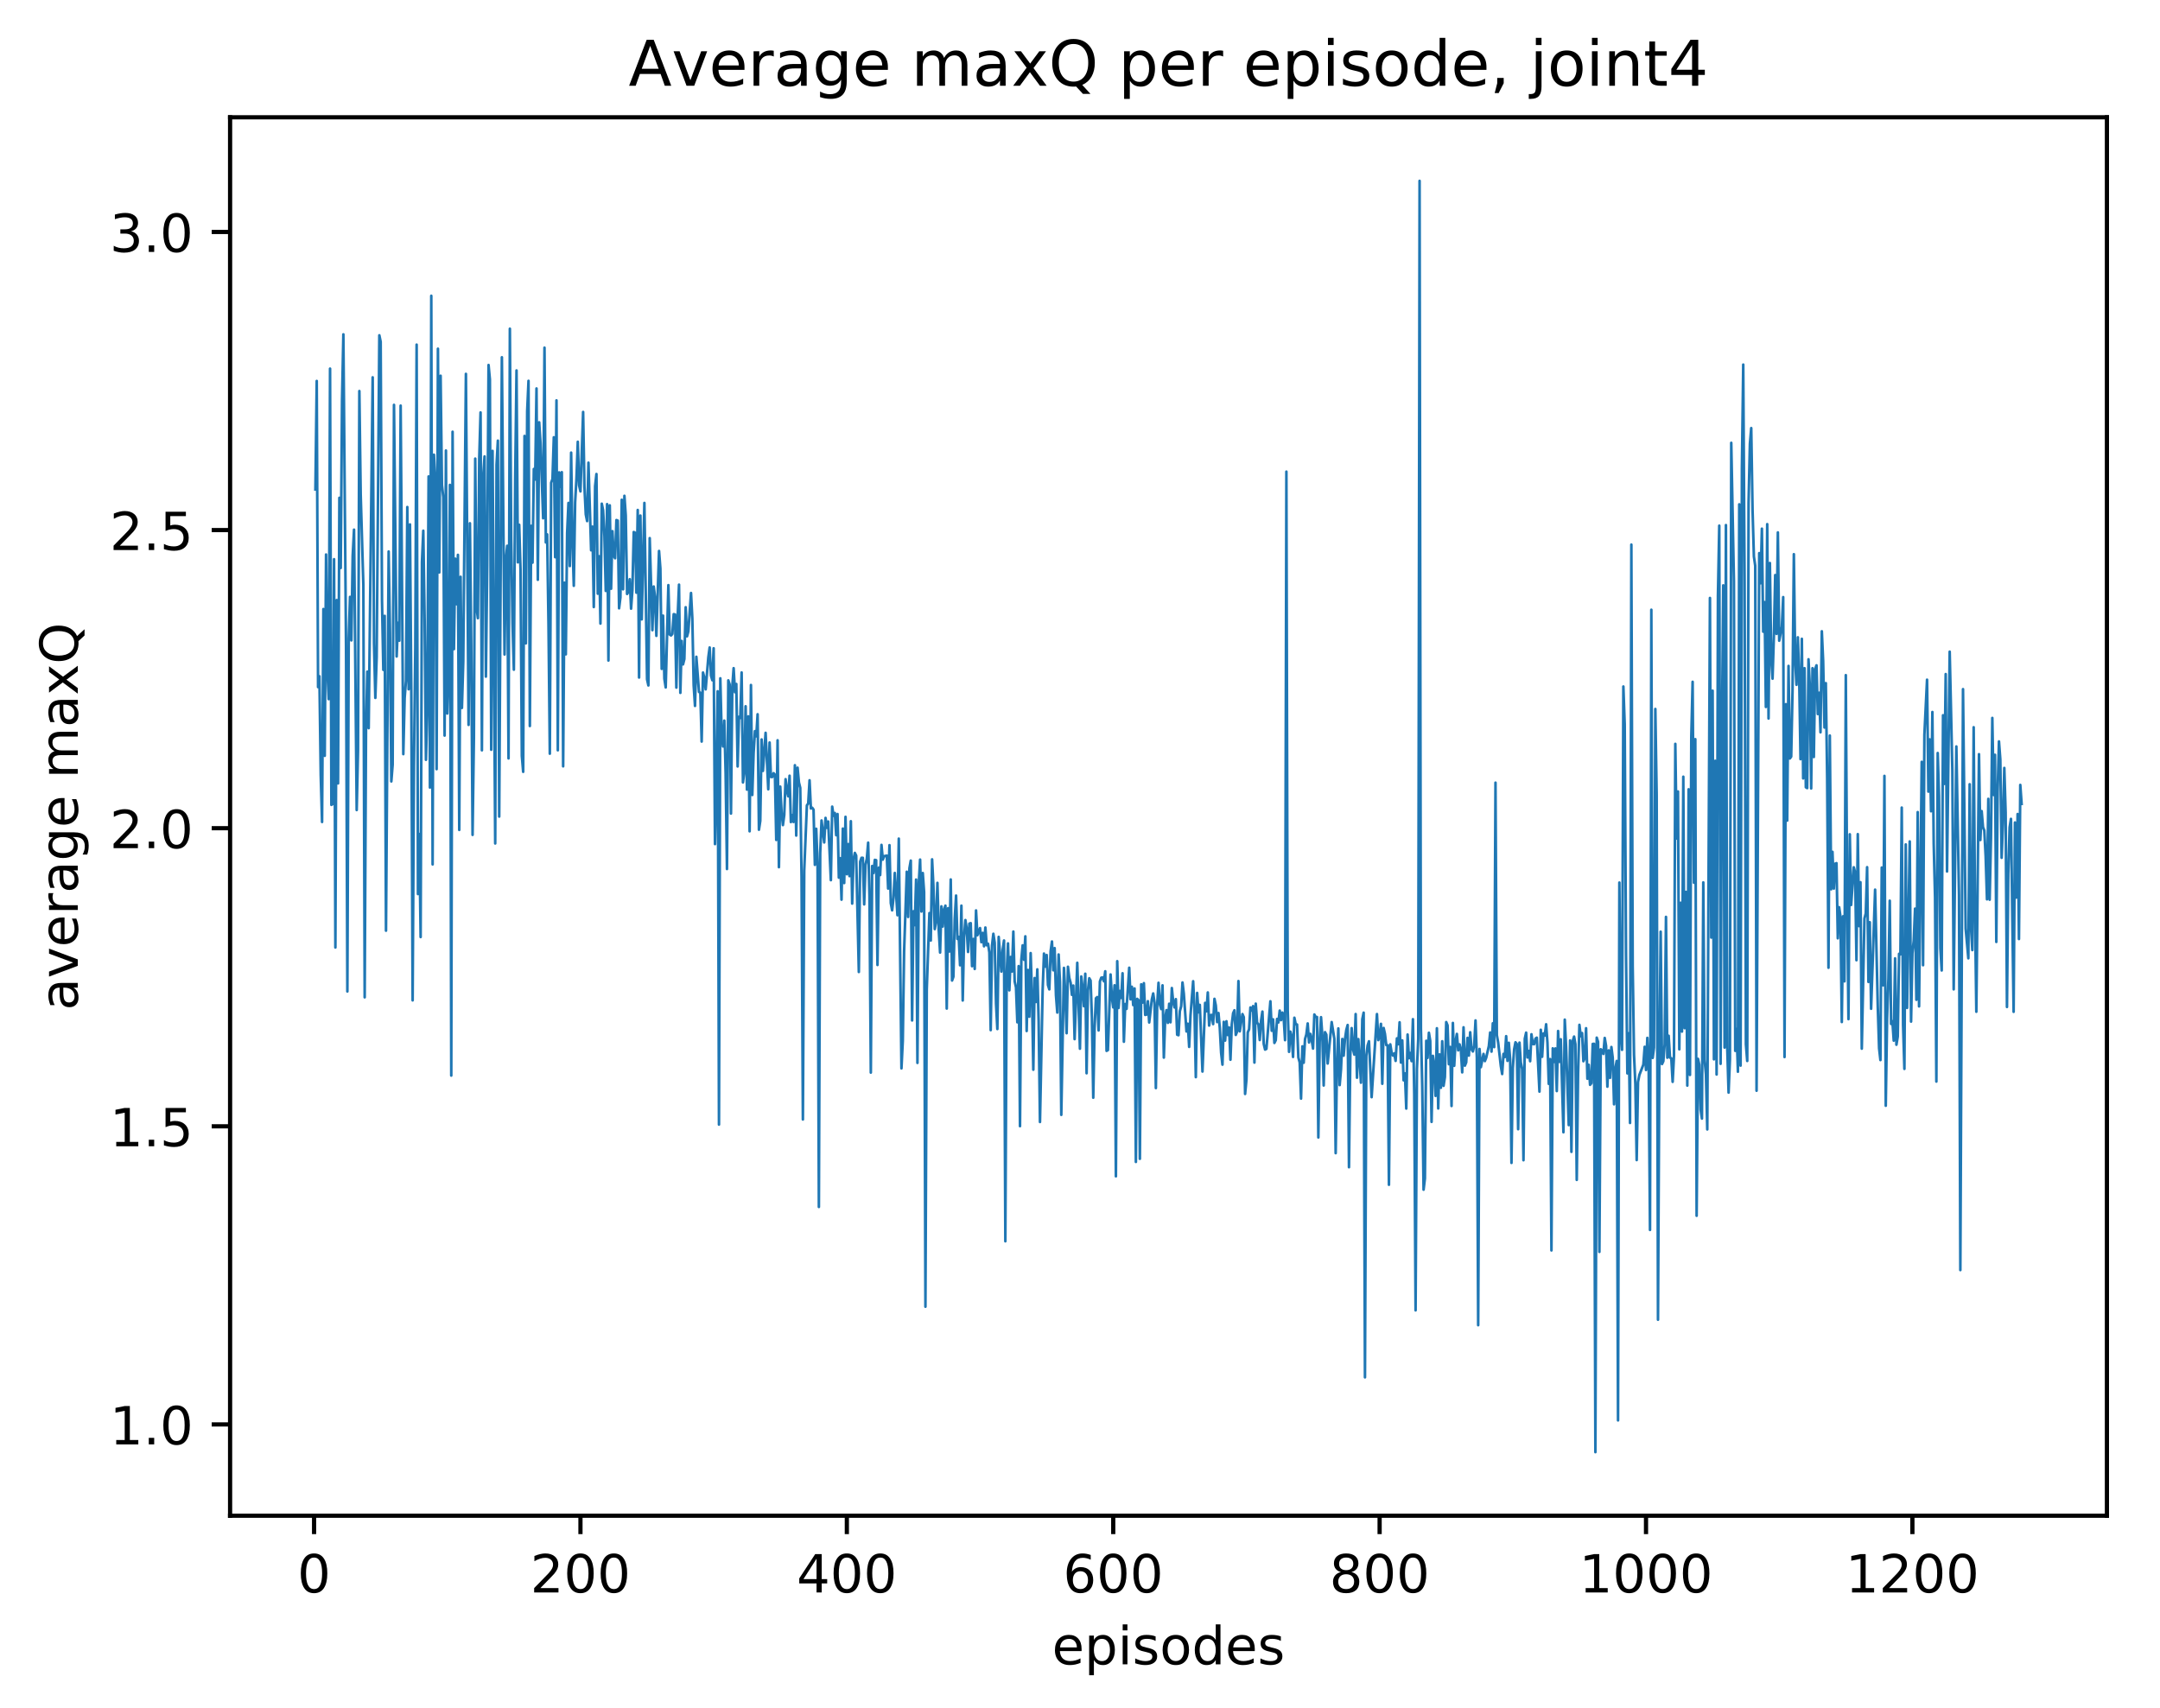 <?xml version="1.0" encoding="utf-8" standalone="no"?>
<!DOCTYPE svg PUBLIC "-//W3C//DTD SVG 1.1//EN"
  "http://www.w3.org/Graphics/SVG/1.1/DTD/svg11.dtd">
<!-- Created with matplotlib (http://matplotlib.org/) -->
<svg height="325pt" version="1.1" viewBox="0 0 411 325" width="411pt" xmlns="http://www.w3.org/2000/svg" xmlns:xlink="http://www.w3.org/1999/xlink">
 <defs>
  <style type="text/css">
*{stroke-linecap:butt;stroke-linejoin:round;}
  </style>
 </defs>
 <g id="figure_1">
  <g id="patch_1">
   <path d="M 0 325.986 
L 411.601 325.986 
L 411.601 0 
L 0 0 
z
" style="fill:#ffffff;"/>
  </g>
  <g id="axes_1">
   <g id="patch_2">
    <path d="M 43.781 288.43 
L 400.901 288.43 
L 400.901 22.318 
L 43.781 22.318 
z
" style="fill:#ffffff;"/>
   </g>
   <g id="matplotlib.axis_1">
    <g id="xtick_1">
     <g id="line2d_1">
      <defs>
       <path d="M 0 0 
L 0 3.5 
" id="m45f0805f6d" style="stroke:#000000;stroke-width:0.8;"/>
      </defs>
      <g>
       <use style="stroke:#000000;stroke-width:0.8;" x="59.761" xlink:href="#m45f0805f6d" y="288.43"/>
      </g>
     </g>
     <g id="text_1">
      <!-- 0 -->
      <defs>
       <path d="M 31.781 66.406 
Q 24.172 66.406 20.328 58.906 
Q 16.5 51.422 16.5 36.375 
Q 16.5 21.391 20.328 13.891 
Q 24.172 6.391 31.781 6.391 
Q 39.453 6.391 43.281 13.891 
Q 47.125 21.391 47.125 36.375 
Q 47.125 51.422 43.281 58.906 
Q 39.453 66.406 31.781 66.406 
z
M 31.781 74.219 
Q 44.047 74.219 50.516 64.516 
Q 56.984 54.828 56.984 36.375 
Q 56.984 17.969 50.516 8.266 
Q 44.047 -1.422 31.781 -1.422 
Q 19.531 -1.422 13.062 8.266 
Q 6.594 17.969 6.594 36.375 
Q 6.594 54.828 13.062 64.516 
Q 19.531 74.219 31.781 74.219 
z
" id="DejaVuSans-30"/>
      </defs>
      <g transform="translate(56.579 303.029)scale(0.1 -0.1)">
       <use xlink:href="#DejaVuSans-30"/>
      </g>
     </g>
    </g>
    <g id="xtick_2">
     <g id="line2d_2">
      <g>
       <use style="stroke:#000000;stroke-width:0.8;" x="110.448" xlink:href="#m45f0805f6d" y="288.43"/>
      </g>
     </g>
     <g id="text_2">
      <!-- 200 -->
      <defs>
       <path d="M 19.188 8.297 
L 53.609 8.297 
L 53.609 0 
L 7.328 0 
L 7.328 8.297 
Q 12.938 14.109 22.625 23.891 
Q 32.328 33.688 34.812 36.531 
Q 39.547 41.844 41.422 45.531 
Q 43.312 49.219 43.312 52.781 
Q 43.312 58.594 39.234 62.25 
Q 35.156 65.922 28.609 65.922 
Q 23.969 65.922 18.812 64.312 
Q 13.672 62.703 7.812 59.422 
L 7.812 69.391 
Q 13.766 71.781 18.938 73 
Q 24.125 74.219 28.422 74.219 
Q 39.75 74.219 46.484 68.547 
Q 53.219 62.891 53.219 53.422 
Q 53.219 48.922 51.531 44.891 
Q 49.859 40.875 45.406 35.406 
Q 44.188 33.984 37.641 27.219 
Q 31.109 20.453 19.188 8.297 
z
" id="DejaVuSans-32"/>
      </defs>
      <g transform="translate(100.904 303.029)scale(0.1 -0.1)">
       <use xlink:href="#DejaVuSans-32"/>
       <use x="63.623" xlink:href="#DejaVuSans-30"/>
       <use x="127.246" xlink:href="#DejaVuSans-30"/>
      </g>
     </g>
    </g>
    <g id="xtick_3">
     <g id="line2d_3">
      <g>
       <use style="stroke:#000000;stroke-width:0.8;" x="161.136" xlink:href="#m45f0805f6d" y="288.43"/>
      </g>
     </g>
     <g id="text_3">
      <!-- 400 -->
      <defs>
       <path d="M 37.797 64.312 
L 12.891 25.391 
L 37.797 25.391 
z
M 35.203 72.906 
L 47.609 72.906 
L 47.609 25.391 
L 58.016 25.391 
L 58.016 17.188 
L 47.609 17.188 
L 47.609 0 
L 37.797 0 
L 37.797 17.188 
L 4.891 17.188 
L 4.891 26.703 
z
" id="DejaVuSans-34"/>
      </defs>
      <g transform="translate(151.592 303.029)scale(0.1 -0.1)">
       <use xlink:href="#DejaVuSans-34"/>
       <use x="63.623" xlink:href="#DejaVuSans-30"/>
       <use x="127.246" xlink:href="#DejaVuSans-30"/>
      </g>
     </g>
    </g>
    <g id="xtick_4">
     <g id="line2d_4">
      <g>
       <use style="stroke:#000000;stroke-width:0.8;" x="211.824" xlink:href="#m45f0805f6d" y="288.43"/>
      </g>
     </g>
     <g id="text_4">
      <!-- 600 -->
      <defs>
       <path d="M 33.016 40.375 
Q 26.375 40.375 22.484 35.828 
Q 18.609 31.297 18.609 23.391 
Q 18.609 15.531 22.484 10.953 
Q 26.375 6.391 33.016 6.391 
Q 39.656 6.391 43.531 10.953 
Q 47.406 15.531 47.406 23.391 
Q 47.406 31.297 43.531 35.828 
Q 39.656 40.375 33.016 40.375 
z
M 52.594 71.297 
L 52.594 62.312 
Q 48.875 64.062 45.094 64.984 
Q 41.312 65.922 37.594 65.922 
Q 27.828 65.922 22.672 59.328 
Q 17.531 52.734 16.797 39.406 
Q 19.672 43.656 24.016 45.922 
Q 28.375 48.188 33.594 48.188 
Q 44.578 48.188 50.953 41.516 
Q 57.328 34.859 57.328 23.391 
Q 57.328 12.156 50.688 5.359 
Q 44.047 -1.422 33.016 -1.422 
Q 20.359 -1.422 13.672 8.266 
Q 6.984 17.969 6.984 36.375 
Q 6.984 53.656 15.188 63.938 
Q 23.391 74.219 37.203 74.219 
Q 40.922 74.219 44.703 73.484 
Q 48.484 72.75 52.594 71.297 
z
" id="DejaVuSans-36"/>
      </defs>
      <g transform="translate(202.28 303.029)scale(0.1 -0.1)">
       <use xlink:href="#DejaVuSans-36"/>
       <use x="63.623" xlink:href="#DejaVuSans-30"/>
       <use x="127.246" xlink:href="#DejaVuSans-30"/>
      </g>
     </g>
    </g>
    <g id="xtick_5">
     <g id="line2d_5">
      <g>
       <use style="stroke:#000000;stroke-width:0.8;" x="262.511" xlink:href="#m45f0805f6d" y="288.43"/>
      </g>
     </g>
     <g id="text_5">
      <!-- 800 -->
      <defs>
       <path d="M 31.781 34.625 
Q 24.75 34.625 20.719 30.859 
Q 16.703 27.094 16.703 20.516 
Q 16.703 13.922 20.719 10.156 
Q 24.75 6.391 31.781 6.391 
Q 38.812 6.391 42.859 10.172 
Q 46.922 13.969 46.922 20.516 
Q 46.922 27.094 42.891 30.859 
Q 38.875 34.625 31.781 34.625 
z
M 21.922 38.812 
Q 15.578 40.375 12.031 44.719 
Q 8.5 49.078 8.5 55.328 
Q 8.5 64.062 14.719 69.141 
Q 20.953 74.219 31.781 74.219 
Q 42.672 74.219 48.875 69.141 
Q 55.078 64.062 55.078 55.328 
Q 55.078 49.078 51.531 44.719 
Q 48 40.375 41.703 38.812 
Q 48.828 37.156 52.797 32.312 
Q 56.781 27.484 56.781 20.516 
Q 56.781 9.906 50.312 4.234 
Q 43.844 -1.422 31.781 -1.422 
Q 19.734 -1.422 13.25 4.234 
Q 6.781 9.906 6.781 20.516 
Q 6.781 27.484 10.781 32.312 
Q 14.797 37.156 21.922 38.812 
z
M 18.312 54.391 
Q 18.312 48.734 21.844 45.562 
Q 25.391 42.391 31.781 42.391 
Q 38.141 42.391 41.719 45.562 
Q 45.312 48.734 45.312 54.391 
Q 45.312 60.062 41.719 63.234 
Q 38.141 66.406 31.781 66.406 
Q 25.391 66.406 21.844 63.234 
Q 18.312 60.062 18.312 54.391 
z
" id="DejaVuSans-38"/>
      </defs>
      <g transform="translate(252.967 303.029)scale(0.1 -0.1)">
       <use xlink:href="#DejaVuSans-38"/>
       <use x="63.623" xlink:href="#DejaVuSans-30"/>
       <use x="127.246" xlink:href="#DejaVuSans-30"/>
      </g>
     </g>
    </g>
    <g id="xtick_6">
     <g id="line2d_6">
      <g>
       <use style="stroke:#000000;stroke-width:0.8;" x="313.199" xlink:href="#m45f0805f6d" y="288.43"/>
      </g>
     </g>
     <g id="text_6">
      <!-- 1000 -->
      <defs>
       <path d="M 12.406 8.297 
L 28.516 8.297 
L 28.516 63.922 
L 10.984 60.406 
L 10.984 69.391 
L 28.422 72.906 
L 38.281 72.906 
L 38.281 8.297 
L 54.391 8.297 
L 54.391 0 
L 12.406 0 
z
" id="DejaVuSans-31"/>
      </defs>
      <g transform="translate(300.474 303.029)scale(0.1 -0.1)">
       <use xlink:href="#DejaVuSans-31"/>
       <use x="63.623" xlink:href="#DejaVuSans-30"/>
       <use x="127.246" xlink:href="#DejaVuSans-30"/>
       <use x="190.869" xlink:href="#DejaVuSans-30"/>
      </g>
     </g>
    </g>
    <g id="xtick_7">
     <g id="line2d_7">
      <g>
       <use style="stroke:#000000;stroke-width:0.8;" x="363.887" xlink:href="#m45f0805f6d" y="288.43"/>
      </g>
     </g>
     <g id="text_7">
      <!-- 1200 -->
      <g transform="translate(351.162 303.029)scale(0.1 -0.1)">
       <use xlink:href="#DejaVuSans-31"/>
       <use x="63.623" xlink:href="#DejaVuSans-32"/>
       <use x="127.246" xlink:href="#DejaVuSans-30"/>
       <use x="190.869" xlink:href="#DejaVuSans-30"/>
      </g>
     </g>
    </g>
    <g id="text_8">
     <!-- episodes -->
     <defs>
      <path d="M 56.203 29.594 
L 56.203 25.203 
L 14.891 25.203 
Q 15.484 15.922 20.484 11.062 
Q 25.484 6.203 34.422 6.203 
Q 39.594 6.203 44.453 7.469 
Q 49.312 8.734 54.109 11.281 
L 54.109 2.781 
Q 49.266 0.734 44.188 -0.344 
Q 39.109 -1.422 33.891 -1.422 
Q 20.797 -1.422 13.156 6.188 
Q 5.516 13.812 5.516 26.812 
Q 5.516 40.234 12.766 48.109 
Q 20.016 56 32.328 56 
Q 43.359 56 49.781 48.891 
Q 56.203 41.797 56.203 29.594 
z
M 47.219 32.234 
Q 47.125 39.594 43.094 43.984 
Q 39.062 48.391 32.422 48.391 
Q 24.906 48.391 20.391 44.141 
Q 15.875 39.891 15.188 32.172 
z
" id="DejaVuSans-65"/>
      <path d="M 18.109 8.203 
L 18.109 -20.797 
L 9.078 -20.797 
L 9.078 54.688 
L 18.109 54.688 
L 18.109 46.391 
Q 20.953 51.266 25.266 53.625 
Q 29.594 56 35.594 56 
Q 45.562 56 51.781 48.094 
Q 58.016 40.188 58.016 27.297 
Q 58.016 14.406 51.781 6.484 
Q 45.562 -1.422 35.594 -1.422 
Q 29.594 -1.422 25.266 0.953 
Q 20.953 3.328 18.109 8.203 
z
M 48.688 27.297 
Q 48.688 37.203 44.609 42.844 
Q 40.531 48.484 33.406 48.484 
Q 26.266 48.484 22.188 42.844 
Q 18.109 37.203 18.109 27.297 
Q 18.109 17.391 22.188 11.75 
Q 26.266 6.109 33.406 6.109 
Q 40.531 6.109 44.609 11.75 
Q 48.688 17.391 48.688 27.297 
z
" id="DejaVuSans-70"/>
      <path d="M 9.422 54.688 
L 18.406 54.688 
L 18.406 0 
L 9.422 0 
z
M 9.422 75.984 
L 18.406 75.984 
L 18.406 64.594 
L 9.422 64.594 
z
" id="DejaVuSans-69"/>
      <path d="M 44.281 53.078 
L 44.281 44.578 
Q 40.484 46.531 36.375 47.5 
Q 32.281 48.484 27.875 48.484 
Q 21.188 48.484 17.844 46.438 
Q 14.5 44.391 14.5 40.281 
Q 14.5 37.156 16.891 35.375 
Q 19.281 33.594 26.516 31.984 
L 29.594 31.297 
Q 39.156 29.25 43.188 25.516 
Q 47.219 21.781 47.219 15.094 
Q 47.219 7.469 41.188 3.016 
Q 35.156 -1.422 24.609 -1.422 
Q 20.219 -1.422 15.453 -0.562 
Q 10.688 0.297 5.422 2 
L 5.422 11.281 
Q 10.406 8.688 15.234 7.391 
Q 20.062 6.109 24.812 6.109 
Q 31.156 6.109 34.562 8.281 
Q 37.984 10.453 37.984 14.406 
Q 37.984 18.062 35.516 20.016 
Q 33.062 21.969 24.703 23.781 
L 21.578 24.516 
Q 13.234 26.266 9.516 29.906 
Q 5.812 33.547 5.812 39.891 
Q 5.812 47.609 11.281 51.797 
Q 16.75 56 26.812 56 
Q 31.781 56 36.172 55.266 
Q 40.578 54.547 44.281 53.078 
z
" id="DejaVuSans-73"/>
      <path d="M 30.609 48.391 
Q 23.391 48.391 19.188 42.75 
Q 14.984 37.109 14.984 27.297 
Q 14.984 17.484 19.156 11.844 
Q 23.344 6.203 30.609 6.203 
Q 37.797 6.203 41.984 11.859 
Q 46.188 17.531 46.188 27.297 
Q 46.188 37.016 41.984 42.703 
Q 37.797 48.391 30.609 48.391 
z
M 30.609 56 
Q 42.328 56 49.016 48.375 
Q 55.719 40.766 55.719 27.297 
Q 55.719 13.875 49.016 6.219 
Q 42.328 -1.422 30.609 -1.422 
Q 18.844 -1.422 12.172 6.219 
Q 5.516 13.875 5.516 27.297 
Q 5.516 40.766 12.172 48.375 
Q 18.844 56 30.609 56 
z
" id="DejaVuSans-6f"/>
      <path d="M 45.406 46.391 
L 45.406 75.984 
L 54.391 75.984 
L 54.391 0 
L 45.406 0 
L 45.406 8.203 
Q 42.578 3.328 38.25 0.953 
Q 33.938 -1.422 27.875 -1.422 
Q 17.969 -1.422 11.734 6.484 
Q 5.516 14.406 5.516 27.297 
Q 5.516 40.188 11.734 48.094 
Q 17.969 56 27.875 56 
Q 33.938 56 38.25 53.625 
Q 42.578 51.266 45.406 46.391 
z
M 14.797 27.297 
Q 14.797 17.391 18.875 11.75 
Q 22.953 6.109 30.078 6.109 
Q 37.203 6.109 41.297 11.75 
Q 45.406 17.391 45.406 27.297 
Q 45.406 37.203 41.297 42.844 
Q 37.203 48.484 30.078 48.484 
Q 22.953 48.484 18.875 42.844 
Q 14.797 37.203 14.797 27.297 
z
" id="DejaVuSans-64"/>
     </defs>
     <g transform="translate(200.182 316.707)scale(0.1 -0.1)">
      <use xlink:href="#DejaVuSans-65"/>
      <use x="61.523" xlink:href="#DejaVuSans-70"/>
      <use x="125" xlink:href="#DejaVuSans-69"/>
      <use x="152.783" xlink:href="#DejaVuSans-73"/>
      <use x="204.883" xlink:href="#DejaVuSans-6f"/>
      <use x="266.064" xlink:href="#DejaVuSans-64"/>
      <use x="329.541" xlink:href="#DejaVuSans-65"/>
      <use x="391.064" xlink:href="#DejaVuSans-73"/>
     </g>
    </g>
   </g>
   <g id="matplotlib.axis_2">
    <g id="ytick_1">
     <g id="line2d_8">
      <defs>
       <path d="M 0 0 
L -3.5 0 
" id="mb5ccf5e4f4" style="stroke:#000000;stroke-width:0.8;"/>
      </defs>
      <g>
       <use style="stroke:#000000;stroke-width:0.8;" x="43.781" xlink:href="#mb5ccf5e4f4" y="271.052"/>
      </g>
     </g>
     <g id="text_9">
      <!-- 1.0 -->
      <defs>
       <path d="M 10.688 12.406 
L 21 12.406 
L 21 0 
L 10.688 0 
z
" id="DejaVuSans-2e"/>
      </defs>
      <g transform="translate(20.878 274.851)scale(0.1 -0.1)">
       <use xlink:href="#DejaVuSans-31"/>
       <use x="63.623" xlink:href="#DejaVuSans-2e"/>
       <use x="95.41" xlink:href="#DejaVuSans-30"/>
      </g>
     </g>
    </g>
    <g id="ytick_2">
     <g id="line2d_9">
      <g>
       <use style="stroke:#000000;stroke-width:0.8;" x="43.781" xlink:href="#mb5ccf5e4f4" y="214.324"/>
      </g>
     </g>
     <g id="text_10">
      <!-- 1.5 -->
      <defs>
       <path d="M 10.797 72.906 
L 49.516 72.906 
L 49.516 64.594 
L 19.828 64.594 
L 19.828 46.734 
Q 21.969 47.469 24.109 47.828 
Q 26.266 48.188 28.422 48.188 
Q 40.625 48.188 47.75 41.5 
Q 54.891 34.812 54.891 23.391 
Q 54.891 11.625 47.562 5.094 
Q 40.234 -1.422 26.906 -1.422 
Q 22.312 -1.422 17.547 -0.641 
Q 12.797 0.141 7.719 1.703 
L 7.719 11.625 
Q 12.109 9.234 16.797 8.062 
Q 21.484 6.891 26.703 6.891 
Q 35.156 6.891 40.078 11.328 
Q 45.016 15.766 45.016 23.391 
Q 45.016 31 40.078 35.438 
Q 35.156 39.891 26.703 39.891 
Q 22.75 39.891 18.812 39.016 
Q 14.891 38.141 10.797 36.281 
z
" id="DejaVuSans-35"/>
      </defs>
      <g transform="translate(20.878 218.123)scale(0.1 -0.1)">
       <use xlink:href="#DejaVuSans-31"/>
       <use x="63.623" xlink:href="#DejaVuSans-2e"/>
       <use x="95.41" xlink:href="#DejaVuSans-35"/>
      </g>
     </g>
    </g>
    <g id="ytick_3">
     <g id="line2d_10">
      <g>
       <use style="stroke:#000000;stroke-width:0.8;" x="43.781" xlink:href="#mb5ccf5e4f4" y="157.596"/>
      </g>
     </g>
     <g id="text_11">
      <!-- 2.0 -->
      <g transform="translate(20.878 161.395)scale(0.1 -0.1)">
       <use xlink:href="#DejaVuSans-32"/>
       <use x="63.623" xlink:href="#DejaVuSans-2e"/>
       <use x="95.41" xlink:href="#DejaVuSans-30"/>
      </g>
     </g>
    </g>
    <g id="ytick_4">
     <g id="line2d_11">
      <g>
       <use style="stroke:#000000;stroke-width:0.8;" x="43.781" xlink:href="#mb5ccf5e4f4" y="100.868"/>
      </g>
     </g>
     <g id="text_12">
      <!-- 2.5 -->
      <g transform="translate(20.878 104.667)scale(0.1 -0.1)">
       <use xlink:href="#DejaVuSans-32"/>
       <use x="63.623" xlink:href="#DejaVuSans-2e"/>
       <use x="95.41" xlink:href="#DejaVuSans-35"/>
      </g>
     </g>
    </g>
    <g id="ytick_5">
     <g id="line2d_12">
      <g>
       <use style="stroke:#000000;stroke-width:0.8;" x="43.781" xlink:href="#mb5ccf5e4f4" y="44.14"/>
      </g>
     </g>
     <g id="text_13">
      <!-- 3.0 -->
      <defs>
       <path d="M 40.578 39.312 
Q 47.656 37.797 51.625 33 
Q 55.609 28.219 55.609 21.188 
Q 55.609 10.406 48.188 4.484 
Q 40.766 -1.422 27.094 -1.422 
Q 22.516 -1.422 17.656 -0.516 
Q 12.797 0.391 7.625 2.203 
L 7.625 11.719 
Q 11.719 9.328 16.594 8.109 
Q 21.484 6.891 26.812 6.891 
Q 36.078 6.891 40.938 10.547 
Q 45.797 14.203 45.797 21.188 
Q 45.797 27.641 41.281 31.266 
Q 36.766 34.906 28.719 34.906 
L 20.219 34.906 
L 20.219 43.016 
L 29.109 43.016 
Q 36.375 43.016 40.234 45.922 
Q 44.094 48.828 44.094 54.297 
Q 44.094 59.906 40.109 62.906 
Q 36.141 65.922 28.719 65.922 
Q 24.656 65.922 20.016 65.031 
Q 15.375 64.156 9.812 62.312 
L 9.812 71.094 
Q 15.438 72.656 20.344 73.438 
Q 25.25 74.219 29.594 74.219 
Q 40.828 74.219 47.359 69.109 
Q 53.906 64.016 53.906 55.328 
Q 53.906 49.266 50.438 45.094 
Q 46.969 40.922 40.578 39.312 
z
" id="DejaVuSans-33"/>
      </defs>
      <g transform="translate(20.878 47.939)scale(0.1 -0.1)">
       <use xlink:href="#DejaVuSans-33"/>
       <use x="63.623" xlink:href="#DejaVuSans-2e"/>
       <use x="95.41" xlink:href="#DejaVuSans-30"/>
      </g>
     </g>
    </g>
    <g id="text_14">
     <!-- average maxQ -->
     <defs>
      <path d="M 34.281 27.484 
Q 23.391 27.484 19.188 25 
Q 14.984 22.516 14.984 16.5 
Q 14.984 11.719 18.141 8.906 
Q 21.297 6.109 26.703 6.109 
Q 34.188 6.109 38.703 11.406 
Q 43.219 16.703 43.219 25.484 
L 43.219 27.484 
z
M 52.203 31.203 
L 52.203 0 
L 43.219 0 
L 43.219 8.297 
Q 40.141 3.328 35.547 0.953 
Q 30.953 -1.422 24.312 -1.422 
Q 15.922 -1.422 10.953 3.297 
Q 6 8.016 6 15.922 
Q 6 25.141 12.172 29.828 
Q 18.359 34.516 30.609 34.516 
L 43.219 34.516 
L 43.219 35.406 
Q 43.219 41.609 39.141 45 
Q 35.062 48.391 27.688 48.391 
Q 23 48.391 18.547 47.266 
Q 14.109 46.141 10.016 43.891 
L 10.016 52.203 
Q 14.938 54.109 19.578 55.047 
Q 24.219 56 28.609 56 
Q 40.484 56 46.344 49.844 
Q 52.203 43.703 52.203 31.203 
z
" id="DejaVuSans-61"/>
      <path d="M 2.984 54.688 
L 12.5 54.688 
L 29.594 8.797 
L 46.688 54.688 
L 56.203 54.688 
L 35.688 0 
L 23.484 0 
z
" id="DejaVuSans-76"/>
      <path d="M 41.109 46.297 
Q 39.594 47.172 37.812 47.578 
Q 36.031 48 33.891 48 
Q 26.266 48 22.188 43.047 
Q 18.109 38.094 18.109 28.812 
L 18.109 0 
L 9.078 0 
L 9.078 54.688 
L 18.109 54.688 
L 18.109 46.188 
Q 20.953 51.172 25.484 53.578 
Q 30.031 56 36.531 56 
Q 37.453 56 38.578 55.875 
Q 39.703 55.766 41.062 55.516 
z
" id="DejaVuSans-72"/>
      <path d="M 45.406 27.984 
Q 45.406 37.75 41.375 43.109 
Q 37.359 48.484 30.078 48.484 
Q 22.859 48.484 18.828 43.109 
Q 14.797 37.75 14.797 27.984 
Q 14.797 18.266 18.828 12.891 
Q 22.859 7.516 30.078 7.516 
Q 37.359 7.516 41.375 12.891 
Q 45.406 18.266 45.406 27.984 
z
M 54.391 6.781 
Q 54.391 -7.172 48.188 -13.984 
Q 42 -20.797 29.203 -20.797 
Q 24.469 -20.797 20.266 -20.094 
Q 16.062 -19.391 12.109 -17.922 
L 12.109 -9.188 
Q 16.062 -11.328 19.922 -12.344 
Q 23.781 -13.375 27.781 -13.375 
Q 36.625 -13.375 41.016 -8.766 
Q 45.406 -4.156 45.406 5.172 
L 45.406 9.625 
Q 42.625 4.781 38.281 2.391 
Q 33.938 0 27.875 0 
Q 17.828 0 11.672 7.656 
Q 5.516 15.328 5.516 27.984 
Q 5.516 40.672 11.672 48.328 
Q 17.828 56 27.875 56 
Q 33.938 56 38.281 53.609 
Q 42.625 51.219 45.406 46.391 
L 45.406 54.688 
L 54.391 54.688 
z
" id="DejaVuSans-67"/>
      <path id="DejaVuSans-20"/>
      <path d="M 52 44.188 
Q 55.375 50.25 60.062 53.125 
Q 64.75 56 71.094 56 
Q 79.641 56 84.281 50.016 
Q 88.922 44.047 88.922 33.016 
L 88.922 0 
L 79.891 0 
L 79.891 32.719 
Q 79.891 40.578 77.094 44.375 
Q 74.312 48.188 68.609 48.188 
Q 61.625 48.188 57.562 43.547 
Q 53.516 38.922 53.516 30.906 
L 53.516 0 
L 44.484 0 
L 44.484 32.719 
Q 44.484 40.625 41.703 44.406 
Q 38.922 48.188 33.109 48.188 
Q 26.219 48.188 22.156 43.531 
Q 18.109 38.875 18.109 30.906 
L 18.109 0 
L 9.078 0 
L 9.078 54.688 
L 18.109 54.688 
L 18.109 46.188 
Q 21.188 51.219 25.484 53.609 
Q 29.781 56 35.688 56 
Q 41.656 56 45.828 52.969 
Q 50 49.953 52 44.188 
z
" id="DejaVuSans-6d"/>
      <path d="M 54.891 54.688 
L 35.109 28.078 
L 55.906 0 
L 45.312 0 
L 29.391 21.484 
L 13.484 0 
L 2.875 0 
L 24.125 28.609 
L 4.688 54.688 
L 15.281 54.688 
L 29.781 35.203 
L 44.281 54.688 
z
" id="DejaVuSans-78"/>
      <path d="M 39.406 66.219 
Q 28.656 66.219 22.328 58.203 
Q 16.016 50.203 16.016 36.375 
Q 16.016 22.609 22.328 14.594 
Q 28.656 6.594 39.406 6.594 
Q 50.141 6.594 56.422 14.594 
Q 62.703 22.609 62.703 36.375 
Q 62.703 50.203 56.422 58.203 
Q 50.141 66.219 39.406 66.219 
z
M 53.219 1.312 
L 66.219 -12.891 
L 54.297 -12.891 
L 43.5 -1.219 
Q 41.891 -1.312 41.031 -1.359 
Q 40.188 -1.422 39.406 -1.422 
Q 24.031 -1.422 14.812 8.859 
Q 5.609 19.141 5.609 36.375 
Q 5.609 53.656 14.812 63.938 
Q 24.031 74.219 39.406 74.219 
Q 54.734 74.219 63.906 63.938 
Q 73.094 53.656 73.094 36.375 
Q 73.094 23.688 67.984 14.641 
Q 62.891 5.609 53.219 1.312 
z
" id="DejaVuSans-51"/>
     </defs>
     <g transform="translate(14.798 192.263)rotate(-90)scale(0.1 -0.1)">
      <use xlink:href="#DejaVuSans-61"/>
      <use x="61.279" xlink:href="#DejaVuSans-76"/>
      <use x="120.459" xlink:href="#DejaVuSans-65"/>
      <use x="181.982" xlink:href="#DejaVuSans-72"/>
      <use x="223.096" xlink:href="#DejaVuSans-61"/>
      <use x="284.375" xlink:href="#DejaVuSans-67"/>
      <use x="347.852" xlink:href="#DejaVuSans-65"/>
      <use x="409.375" xlink:href="#DejaVuSans-20"/>
      <use x="441.162" xlink:href="#DejaVuSans-6d"/>
      <use x="538.574" xlink:href="#DejaVuSans-61"/>
      <use x="599.854" xlink:href="#DejaVuSans-78"/>
      <use x="659.033" xlink:href="#DejaVuSans-51"/>
     </g>
    </g>
   </g>
   <g id="line2d_13">
    <path clip-path="url(#p3cbcbb9936)" d="M 60.014 93.142 
L 60.267 72.496 
L 60.521 130.749 
L 60.774 128.681 
L 61.028 147.476 
L 61.281 156.416 
L 61.535 115.898 
L 61.788 143.824 
L 62.041 105.516 
L 62.295 127.583 
L 62.548 133.039 
L 62.802 70.146 
L 63.055 153.16 
L 63.309 153.003 
L 63.562 106.41 
L 63.816 180.296 
L 64.069 114.193 
L 64.322 149.072 
L 64.576 94.727 
L 64.829 108.088 
L 65.083 76.119 
L 65.336 63.623 
L 65.843 123.167 
L 66.096 188.665 
L 66.35 121.45 
L 66.603 113.581 
L 66.857 121.861 
L 67.11 105.749 
L 67.364 100.79 
L 67.871 154.144 
L 68.124 142.803 
L 68.377 74.415 
L 68.631 94.126 
L 69.138 111.312 
L 69.391 189.782 
L 69.645 138.707 
L 69.898 127.806 
L 70.152 138.565 
L 70.912 71.803 
L 71.165 122.45 
L 71.419 132.802 
L 71.672 125.055 
L 72.179 63.806 
L 72.432 65.044 
L 72.686 114.249 
L 72.939 127.472 
L 73.193 117.188 
L 73.446 177.101 
L 73.953 104.947 
L 74.207 120.285 
L 74.46 148.696 
L 74.713 145.499 
L 74.967 77.046 
L 75.474 124.922 
L 75.727 118.507 
L 75.981 121.918 
L 76.234 77.189 
L 76.741 143.506 
L 76.994 132.823 
L 77.248 129.522 
L 77.501 96.486 
L 77.755 131.162 
L 78.008 99.793 
L 78.262 131.89 
L 78.515 190.361 
L 78.768 145.686 
L 79.022 123.269 
L 79.275 65.582 
L 79.529 170.129 
L 79.782 158.703 
L 80.036 178.31 
L 80.289 106.96 
L 80.542 100.994 
L 80.796 117.925 
L 81.049 144.586 
L 81.303 133.948 
L 81.556 90.663 
L 81.81 149.861 
L 82.063 56.287 
L 82.317 164.486 
L 82.57 86.532 
L 82.823 91.167 
L 83.077 146.362 
L 83.33 66.36 
L 83.584 108.931 
L 83.837 71.501 
L 84.091 92.286 
L 84.344 94.589 
L 84.597 139.971 
L 84.851 85.734 
L 85.104 135.773 
L 85.358 127.318 
L 85.611 92.272 
L 85.865 204.671 
L 86.118 82.161 
L 86.372 123.524 
L 86.625 106.313 
L 86.878 114.981 
L 87.132 105.585 
L 87.385 157.927 
L 87.639 109.759 
L 87.892 134.714 
L 88.146 125.916 
L 88.653 71.145 
L 89.159 137.94 
L 89.413 99.575 
L 89.666 122.453 
L 89.92 158.871 
L 90.173 140.339 
L 90.427 87.273 
L 90.68 115.671 
L 90.933 117.633 
L 91.187 87.292 
L 91.44 78.488 
L 91.694 142.776 
L 91.947 90.537 
L 92.201 86.857 
L 92.454 128.756 
L 92.708 107.507 
L 92.961 69.457 
L 93.214 72.19 
L 93.468 142.667 
L 93.721 85.799 
L 94.228 160.504 
L 94.482 88.434 
L 94.735 83.852 
L 94.988 155.387 
L 95.495 67.985 
L 96.002 124.543 
L 96.256 106.441 
L 96.509 103.858 
L 96.763 144.317 
L 97.016 62.555 
L 97.269 102.445 
L 97.523 118.558 
L 97.776 127.433 
L 98.03 90.955 
L 98.283 70.495 
L 98.537 107.009 
L 98.79 99.862 
L 99.043 108.365 
L 99.297 143.845 
L 99.55 146.872 
L 99.804 82.958 
L 100.057 122.426 
L 100.311 78.23 
L 100.564 72.47 
L 100.818 138.156 
L 101.071 100.055 
L 101.324 107.069 
L 101.578 89.242 
L 101.831 91.253 
L 102.085 73.922 
L 102.338 110.326 
L 102.592 80.366 
L 102.845 84.327 
L 103.352 98.626 
L 103.605 66.162 
L 103.859 103.219 
L 104.112 101.689 
L 104.366 118.802 
L 104.619 143.421 
L 104.873 91.869 
L 105.126 91.156 
L 105.379 83.21 
L 105.633 106.031 
L 105.886 76.19 
L 106.14 142.774 
L 106.393 89.889 
L 106.647 92.652 
L 106.9 89.851 
L 107.154 145.826 
L 107.407 110.882 
L 107.66 124.517 
L 107.914 101.443 
L 108.167 95.707 
L 108.421 107.717 
L 108.674 86.133 
L 108.928 102.95 
L 109.181 111.47 
L 109.434 95.58 
L 109.688 91.051 
L 109.941 84.065 
L 110.195 92.371 
L 110.448 93.509 
L 110.955 78.393 
L 111.209 92.688 
L 111.462 97.884 
L 111.715 99.161 
L 111.969 88.047 
L 112.476 104.716 
L 112.729 100.215 
L 112.983 115.518 
L 113.236 92.499 
L 113.489 90.201 
L 113.743 112.975 
L 113.996 105.846 
L 114.25 118.662 
L 114.503 95.848 
L 114.757 97.107 
L 115.01 101.972 
L 115.264 112.45 
L 115.517 95.929 
L 115.77 125.692 
L 116.024 96.161 
L 116.277 112.031 
L 116.531 101.075 
L 116.784 105.79 
L 117.038 106.229 
L 117.291 98.967 
L 117.544 99.068 
L 117.798 115.754 
L 118.051 113.679 
L 118.305 95.102 
L 118.558 112.138 
L 118.812 94.351 
L 119.065 98.063 
L 119.319 113.027 
L 119.572 112.645 
L 119.825 110.222 
L 120.079 115.825 
L 120.332 112.253 
L 120.586 101.24 
L 120.839 101.37 
L 121.093 112.785 
L 121.346 97.045 
L 121.6 128.929 
L 121.853 98.108 
L 122.106 117.858 
L 122.613 95.704 
L 123.12 129.269 
L 123.374 130.434 
L 123.627 102.402 
L 124.134 119.915 
L 124.387 111.607 
L 124.641 113.655 
L 124.894 120.998 
L 125.401 104.846 
L 125.655 108.195 
L 125.908 127.281 
L 126.161 117.149 
L 126.415 129.145 
L 126.668 130.81 
L 127.175 111.348 
L 127.429 120.748 
L 127.682 120.919 
L 127.935 120.637 
L 128.189 116.874 
L 128.442 116.92 
L 128.696 130.845 
L 128.949 117.19 
L 129.203 111.256 
L 129.456 131.846 
L 129.71 121.964 
L 129.963 126.427 
L 130.216 125.408 
L 130.47 115.553 
L 130.723 121.092 
L 130.977 120.155 
L 131.484 112.842 
L 131.737 117.708 
L 131.99 130.403 
L 132.244 134.334 
L 132.497 124.979 
L 133.004 131.669 
L 133.258 131.821 
L 133.511 141.112 
L 133.765 127.979 
L 134.018 128.959 
L 134.271 131.18 
L 134.778 125.084 
L 135.032 123.213 
L 135.285 128.55 
L 135.539 129.439 
L 135.792 123.362 
L 136.045 160.626 
L 136.299 149.616 
L 136.552 131.545 
L 136.806 213.998 
L 137.059 129.077 
L 137.313 139.635 
L 137.566 142.046 
L 137.82 137.131 
L 138.073 147.182 
L 138.326 165.367 
L 138.58 129.469 
L 138.833 130.229 
L 139.087 154.812 
L 139.34 130.67 
L 139.594 127.147 
L 139.847 131.727 
L 140.101 130.153 
L 140.354 145.85 
L 140.607 136.391 
L 140.861 136.63 
L 141.114 127.967 
L 141.368 148.886 
L 141.621 146.911 
L 141.875 134.4 
L 142.128 150.258 
L 142.381 136.316 
L 142.635 158.189 
L 142.888 130.351 
L 143.142 151.28 
L 143.395 143.257 
L 143.649 139.129 
L 143.902 140.123 
L 144.156 135.918 
L 144.409 157.891 
L 144.662 156.211 
L 144.916 140.711 
L 145.169 146.699 
L 145.676 139.45 
L 146.183 150.192 
L 146.436 141.297 
L 146.69 147.848 
L 146.943 147.857 
L 147.197 147.131 
L 147.45 147.421 
L 147.704 159.834 
L 147.957 140.872 
L 148.211 165.019 
L 148.464 149.686 
L 148.717 154.596 
L 148.971 157.006 
L 149.224 155.085 
L 149.478 148.27 
L 149.731 150.398 
L 149.985 151.535 
L 150.238 147.613 
L 150.491 156.434 
L 150.745 155.103 
L 150.998 156.416 
L 151.252 145.619 
L 151.505 159 
L 151.759 146.083 
L 152.012 148.878 
L 152.266 149.916 
L 152.519 166.859 
L 152.772 213.026 
L 153.026 165.653 
L 153.533 153.252 
L 153.786 152.909 
L 154.04 148.483 
L 154.293 153.846 
L 154.546 153.706 
L 154.8 154.072 
L 155.053 164.575 
L 155.307 157.708 
L 155.56 164.221 
L 155.814 229.674 
L 156.067 162.303 
L 156.321 156.132 
L 156.827 160.31 
L 157.081 155.641 
L 157.334 157.532 
L 157.588 156.329 
L 158.095 167.488 
L 158.348 153.496 
L 158.602 155.245 
L 158.855 154.709 
L 159.108 158.935 
L 159.362 154.905 
L 159.615 167.004 
L 159.869 163.307 
L 160.122 171.198 
L 160.376 157.673 
L 160.629 168.036 
L 160.882 155.437 
L 161.136 166.356 
L 161.389 160.621 
L 161.643 166.719 
L 161.896 156.272 
L 162.15 171.943 
L 162.403 163.523 
L 162.657 162.3 
L 162.91 162.816 
L 163.417 184.961 
L 163.67 163.968 
L 163.924 163.235 
L 164.177 163.238 
L 164.431 172.095 
L 164.684 164.552 
L 164.937 163.431 
L 165.191 160.35 
L 165.444 170.552 
L 165.698 204.103 
L 165.951 164.795 
L 166.205 166.133 
L 166.458 163.63 
L 166.712 163.686 
L 166.965 183.626 
L 167.218 165.105 
L 167.472 166.52 
L 167.725 160.779 
L 167.979 163.583 
L 168.232 162.925 
L 168.739 162.812 
L 168.992 169.087 
L 169.246 160.828 
L 169.499 171.853 
L 169.753 173.226 
L 170.006 170.887 
L 170.26 166.117 
L 170.767 174.158 
L 171.02 159.585 
L 171.527 203.303 
L 171.78 198.071 
L 172.034 180.961 
L 172.541 165.879 
L 172.794 174.486 
L 173.047 165.211 
L 173.301 163.765 
L 173.554 194.183 
L 173.808 173.406 
L 174.061 176.04 
L 174.315 167.373 
L 174.568 202.261 
L 174.822 168.153 
L 175.075 163.574 
L 175.328 173.456 
L 175.582 166.131 
L 175.835 169.741 
L 176.089 248.657 
L 176.342 188.278 
L 176.849 173.749 
L 177.103 178.973 
L 177.356 163.526 
L 177.609 168.631 
L 177.863 176.801 
L 178.116 175.428 
L 178.37 168.004 
L 178.623 176.98 
L 178.877 181.262 
L 179.13 172.477 
L 179.383 176.315 
L 179.637 173.083 
L 179.89 172.337 
L 180.144 191.921 
L 180.397 172.825 
L 180.651 181.07 
L 180.904 167.357 
L 181.158 186.585 
L 181.411 185.861 
L 181.664 174.874 
L 181.918 170.419 
L 182.171 178.676 
L 182.425 178.27 
L 182.678 183.687 
L 182.932 172.339 
L 183.185 190.384 
L 183.438 178.367 
L 183.692 175.083 
L 183.945 176.736 
L 184.199 181.151 
L 184.452 175.758 
L 184.706 175.67 
L 184.959 183.857 
L 185.213 178.673 
L 185.466 184.384 
L 185.719 173.248 
L 185.973 177.965 
L 186.48 176.608 
L 186.733 179.297 
L 186.987 177.523 
L 187.24 180.07 
L 187.493 176.502 
L 187.747 179.871 
L 188 179.586 
L 188.254 181.243 
L 188.507 196.027 
L 188.761 179.936 
L 189.014 177.691 
L 189.268 179.395 
L 189.521 190.955 
L 189.774 195.814 
L 190.028 178.283 
L 190.535 184.882 
L 190.788 180.752 
L 191.042 178.969 
L 191.295 236.204 
L 191.548 185.35 
L 191.802 179.521 
L 192.055 188.455 
L 192.309 182.104 
L 192.562 184.872 
L 192.816 177.267 
L 193.069 186.756 
L 193.323 187.875 
L 193.576 194.536 
L 193.829 183.842 
L 194.083 214.301 
L 194.336 182.646 
L 194.59 179.89 
L 194.843 182.637 
L 195.097 178.177 
L 195.35 196.192 
L 195.604 184.575 
L 195.857 193.473 
L 196.11 181.368 
L 196.364 189.321 
L 196.617 203.553 
L 196.871 186.114 
L 197.124 190.668 
L 197.378 184.456 
L 197.631 194.353 
L 197.884 213.504 
L 198.391 188.378 
L 198.645 181.454 
L 198.898 183.952 
L 199.152 181.726 
L 199.405 187.435 
L 199.659 188.269 
L 199.912 181.015 
L 200.165 179.16 
L 200.419 184.638 
L 200.672 180.419 
L 200.926 189.366 
L 201.179 192.683 
L 201.433 181.631 
L 201.686 186.876 
L 201.939 212.148 
L 202.446 184.181 
L 202.7 189.086 
L 202.953 196.615 
L 203.207 183.968 
L 203.46 186.096 
L 203.714 186.998 
L 203.967 189.32 
L 204.22 187.541 
L 204.474 197.74 
L 204.981 183.213 
L 205.488 199.561 
L 205.741 185.817 
L 205.994 188.018 
L 206.248 191.481 
L 206.501 185.294 
L 206.755 204.23 
L 207.008 188.523 
L 207.262 186.155 
L 207.515 186.591 
L 207.769 193.745 
L 208.022 208.884 
L 208.275 195.622 
L 208.529 189.964 
L 208.782 189.735 
L 209.036 196.08 
L 209.289 186.766 
L 209.543 186.048 
L 209.796 185.997 
L 210.049 186.73 
L 210.303 184.827 
L 210.556 199.973 
L 210.81 199.827 
L 211.317 185.433 
L 211.57 189.85 
L 211.824 191.701 
L 212.077 187.493 
L 212.33 223.847 
L 212.584 182.905 
L 212.837 191.804 
L 213.091 188.567 
L 213.344 189.905 
L 213.598 185.205 
L 213.851 198.234 
L 214.105 191.056 
L 214.358 191.98 
L 214.865 184.154 
L 215.118 190.167 
L 215.372 187.775 
L 215.625 191.263 
L 215.879 188.094 
L 216.132 221.107 
L 216.385 190.074 
L 216.639 190.325 
L 216.892 220.515 
L 217.146 187.307 
L 217.399 190.786 
L 217.653 187.089 
L 217.906 193.13 
L 218.16 193.064 
L 218.413 190.517 
L 218.666 194.569 
L 219.173 190.157 
L 219.427 189.044 
L 219.68 190.808 
L 219.934 207.05 
L 220.187 191.221 
L 220.44 187.015 
L 220.694 191.142 
L 220.947 192.019 
L 221.201 187.503 
L 221.454 201.251 
L 221.708 193.713 
L 221.961 192.217 
L 222.215 194.645 
L 222.468 191.004 
L 222.721 194.533 
L 222.975 188.014 
L 223.228 190.641 
L 223.482 191.711 
L 223.735 190.123 
L 223.989 196.895 
L 224.242 196.995 
L 224.495 192.419 
L 224.749 191.49 
L 225.002 186.962 
L 225.256 189.09 
L 225.763 196.279 
L 226.016 194.805 
L 226.27 199.214 
L 226.523 193.253 
L 227.03 186.723 
L 227.283 192.168 
L 227.537 204.974 
L 227.79 188.943 
L 228.044 192.641 
L 228.297 191.217 
L 228.804 203.906 
L 229.311 190.843 
L 229.564 192.442 
L 229.818 188.855 
L 230.071 195.159 
L 230.325 193.176 
L 230.578 193.125 
L 230.831 194.877 
L 231.085 190.07 
L 231.338 191.302 
L 231.592 194.489 
L 231.845 192.772 
L 232.099 195.591 
L 232.352 200.32 
L 232.606 202.595 
L 232.859 194.449 
L 233.112 198.017 
L 233.366 194.337 
L 233.619 196.957 
L 233.873 195.52 
L 234.126 201.656 
L 234.38 194.939 
L 234.633 192.816 
L 234.886 192.248 
L 235.14 196.939 
L 235.393 196.285 
L 235.647 186.687 
L 235.9 196.257 
L 236.407 192.97 
L 236.661 193.558 
L 236.914 208.171 
L 237.167 205.474 
L 237.421 196.464 
L 237.674 195.862 
L 237.928 191.713 
L 238.181 192.298 
L 238.435 191.453 
L 238.688 202.201 
L 238.941 190.985 
L 239.195 194.593 
L 239.448 194.91 
L 239.702 197.911 
L 239.955 194.2 
L 240.209 192.497 
L 240.462 198.65 
L 240.716 199.729 
L 240.969 199.592 
L 241.729 190.537 
L 241.983 196.145 
L 242.236 193.967 
L 242.49 198.463 
L 242.743 197.942 
L 242.996 193.9 
L 243.25 194.564 
L 243.503 192.308 
L 243.757 194.121 
L 244.01 192.687 
L 244.264 193.81 
L 244.517 197.934 
L 244.771 89.75 
L 245.024 192.3 
L 245.277 200.156 
L 245.531 196.313 
L 245.784 197.238 
L 246.038 201.128 
L 246.291 193.664 
L 246.545 194.893 
L 246.798 194.952 
L 247.051 201.236 
L 247.305 202.172 
L 247.558 209.057 
L 247.812 199.114 
L 248.065 202.23 
L 248.319 197.724 
L 248.572 196.847 
L 248.826 194.753 
L 249.079 198.372 
L 249.332 196.739 
L 249.586 197.877 
L 249.839 199.537 
L 250.093 193.05 
L 250.346 193.521 
L 250.6 193.535 
L 250.853 216.449 
L 251.107 198.265 
L 251.36 193.561 
L 251.613 197.097 
L 251.867 206.561 
L 252.12 196.411 
L 252.374 196.891 
L 252.627 202.377 
L 253.387 194.494 
L 253.894 197.667 
L 254.148 219.437 
L 254.401 202.365 
L 254.655 195.7 
L 254.908 206.485 
L 255.162 203.473 
L 255.415 197.708 
L 255.668 200.882 
L 255.922 197.725 
L 256.175 195.999 
L 256.429 195.049 
L 256.682 222.113 
L 256.936 200.77 
L 257.189 195.642 
L 257.442 199.628 
L 257.696 200.684 
L 257.949 192.968 
L 258.203 205.081 
L 258.456 197.733 
L 258.963 206.027 
L 259.217 193.943 
L 259.47 192.7 
L 259.723 262.094 
L 259.977 200.913 
L 260.23 198.941 
L 260.484 198.147 
L 260.991 208.782 
L 262.004 192.969 
L 262.258 197.924 
L 262.511 197.146 
L 262.765 194.83 
L 263.018 206.234 
L 263.272 195.608 
L 263.525 196.748 
L 263.778 198.87 
L 264.032 198.912 
L 264.285 225.455 
L 264.539 198.729 
L 264.792 200.308 
L 265.046 200.868 
L 265.299 200.441 
L 265.552 201.881 
L 265.806 197.595 
L 266.059 198.715 
L 266.313 194.533 
L 266.566 202.201 
L 266.82 197.978 
L 267.073 205.572 
L 267.327 204.253 
L 267.58 210.95 
L 267.833 196.866 
L 268.087 201.375 
L 268.34 200.368 
L 268.594 201.925 
L 268.847 193.944 
L 269.101 208.234 
L 269.354 249.346 
L 269.608 203.419 
L 269.861 197.667 
L 270.114 34.414 
L 270.368 195.761 
L 270.621 206.774 
L 270.875 226.387 
L 271.128 224.249 
L 271.382 198.052 
L 271.635 201.307 
L 271.888 196.527 
L 272.142 198.089 
L 272.395 213.487 
L 272.649 200.919 
L 272.902 202.735 
L 273.156 208.542 
L 273.409 195.67 
L 273.663 210.935 
L 273.916 200.639 
L 274.169 206.997 
L 274.423 198.143 
L 274.676 206.622 
L 274.93 204.97 
L 275.183 194.495 
L 275.437 195.118 
L 275.69 202.509 
L 275.943 199.229 
L 276.197 210.463 
L 276.45 194.659 
L 276.704 202.809 
L 276.957 198.145 
L 277.211 196.743 
L 277.464 199.874 
L 277.718 198.726 
L 277.971 199.774 
L 278.224 204.062 
L 278.478 195.491 
L 278.731 202.784 
L 278.985 202.163 
L 279.238 197.499 
L 279.492 200.871 
L 279.745 196.435 
L 279.998 199.665 
L 280.252 200.087 
L 280.505 199.027 
L 280.759 194.18 
L 281.012 201.258 
L 281.266 252.173 
L 281.519 199.608 
L 281.773 203.075 
L 282.279 200.553 
L 282.533 201.921 
L 282.786 201.283 
L 283.293 199.064 
L 283.547 196.477 
L 283.8 200.115 
L 284.053 194.725 
L 284.307 199.254 
L 284.56 148.935 
L 284.814 196.983 
L 285.067 198.391 
L 285.574 202.858 
L 285.828 204.38 
L 286.081 200.551 
L 286.334 201.158 
L 286.588 197.176 
L 286.841 201.879 
L 287.095 198.431 
L 287.348 201.642 
L 287.602 221.292 
L 287.855 203.253 
L 288.109 199.669 
L 288.362 198.341 
L 288.615 198.656 
L 288.869 214.876 
L 289.122 198.398 
L 289.376 202.167 
L 289.629 203.428 
L 289.883 220.781 
L 290.136 197.655 
L 290.389 196.501 
L 290.643 201.235 
L 290.896 199.977 
L 291.15 201.941 
L 291.403 196.812 
L 291.657 198.665 
L 291.91 198.706 
L 292.164 197.639 
L 292.417 197.459 
L 292.924 207.724 
L 293.177 195.959 
L 293.431 201.098 
L 293.684 196.65 
L 293.938 197.07 
L 294.191 194.911 
L 294.444 198.401 
L 294.698 206.255 
L 294.951 201.538 
L 295.205 237.943 
L 295.458 199.487 
L 295.712 202.082 
L 295.965 199.506 
L 296.219 207.622 
L 296.472 196.192 
L 296.725 202.067 
L 296.979 197.766 
L 297.486 215.456 
L 297.739 194.029 
L 297.993 199.205 
L 298.499 214.097 
L 298.753 197.983 
L 299.006 219.189 
L 299.26 198.095 
L 299.513 197.252 
L 299.767 198.705 
L 300.02 224.522 
L 300.274 204.309 
L 300.527 195.02 
L 300.78 197.19 
L 301.034 196.584 
L 301.287 201.943 
L 301.541 201.362 
L 301.794 195.665 
L 302.048 205.27 
L 302.301 202.619 
L 302.554 206.433 
L 302.808 206.125 
L 303.061 198.653 
L 303.315 198.629 
L 303.568 276.334 
L 303.822 197.455 
L 304.075 198.26 
L 304.329 238.225 
L 304.582 199.662 
L 304.835 199.895 
L 305.089 200.552 
L 305.342 197.511 
L 305.596 199.008 
L 305.849 206.784 
L 306.103 199.878 
L 306.356 205.104 
L 306.61 199.24 
L 306.863 201.27 
L 307.116 210.137 
L 307.37 203.27 
L 307.623 201.891 
L 307.877 270.289 
L 308.13 167.949 
L 308.384 196.133 
L 308.637 199.769 
L 308.89 130.637 
L 309.144 137.842 
L 309.397 181.609 
L 309.651 204.255 
L 309.904 196.617 
L 310.158 213.689 
L 310.411 103.636 
L 310.665 183.842 
L 310.918 200.721 
L 311.171 206.278 
L 311.425 220.752 
L 311.678 205.893 
L 311.932 204.568 
L 312.692 202.591 
L 312.945 199.198 
L 313.199 203.613 
L 313.452 197.499 
L 313.706 202.617 
L 313.959 234.046 
L 314.213 116.032 
L 314.466 201.308 
L 314.72 199.32 
L 314.973 134.912 
L 315.226 151.267 
L 315.48 251.132 
L 315.733 202.418 
L 315.987 177.295 
L 316.24 202.48 
L 316.494 201.942 
L 316.747 198.721 
L 317 174.477 
L 317.254 201.272 
L 317.507 197.097 
L 317.761 201.261 
L 318.014 201.387 
L 318.268 205.863 
L 318.521 200.894 
L 318.775 141.553 
L 319.028 159.563 
L 319.281 150.617 
L 319.535 199.68 
L 319.788 171.793 
L 320.042 196.302 
L 320.295 147.803 
L 320.549 195.656 
L 320.802 169.722 
L 321.055 206.578 
L 321.309 150.197 
L 321.562 204.548 
L 321.816 140.257 
L 322.069 129.743 
L 322.323 167.976 
L 322.576 140.656 
L 322.83 231.351 
L 323.083 201.482 
L 323.336 202.608 
L 323.59 211.174 
L 323.843 212.857 
L 324.097 167.916 
L 324.35 201.68 
L 324.604 204.443 
L 324.857 214.919 
L 325.364 113.787 
L 325.617 178.409 
L 325.871 131.434 
L 326.124 201.579 
L 326.378 144.773 
L 326.631 204.466 
L 326.885 113.401 
L 327.138 100.03 
L 327.391 202.437 
L 327.645 139.668 
L 327.898 111.389 
L 328.152 199.343 
L 328.405 99.92 
L 328.659 199.466 
L 328.912 207.91 
L 329.166 201.57 
L 329.419 84.267 
L 329.926 110.531 
L 330.179 199.97 
L 330.433 195.784 
L 330.686 203.943 
L 330.94 95.974 
L 331.193 202.778 
L 331.446 89.109 
L 331.7 69.378 
L 331.953 110.477 
L 332.207 198.708 
L 332.46 201.89 
L 332.714 95.671 
L 332.967 84.463 
L 333.221 81.463 
L 333.474 97.119 
L 333.727 105.896 
L 333.981 107.657 
L 334.234 207.556 
L 334.741 105.256 
L 334.995 110.989 
L 335.248 100.603 
L 335.501 120.21 
L 335.755 114.573 
L 336.008 134.529 
L 336.262 99.742 
L 336.515 136.728 
L 336.769 107.139 
L 337.022 125.348 
L 337.276 129.145 
L 337.529 121.065 
L 337.782 109.433 
L 338.036 120.623 
L 338.289 101.318 
L 338.543 121.921 
L 339.05 119.246 
L 339.303 113.622 
L 339.556 201.146 
L 339.81 134 
L 340.063 156.152 
L 340.317 126.721 
L 340.57 144.33 
L 340.824 143.977 
L 341.077 131.472 
L 341.331 105.459 
L 341.584 125.788 
L 341.837 130.309 
L 342.091 121.277 
L 342.344 128.844 
L 342.598 144.463 
L 342.851 121.562 
L 343.105 148.123 
L 343.358 127.149 
L 343.612 149.807 
L 343.865 149.969 
L 344.118 125.457 
L 344.372 130.62 
L 344.625 150.033 
L 344.879 127.152 
L 345.132 144.049 
L 345.386 127.331 
L 345.639 126.606 
L 345.892 135.878 
L 346.146 131.822 
L 346.399 139.349 
L 346.653 120.127 
L 346.906 125.802 
L 347.16 138.44 
L 347.413 129.997 
L 347.667 147.999 
L 347.92 184.151 
L 348.173 139.97 
L 348.427 169.223 
L 348.68 162.098 
L 348.934 169.092 
L 349.187 164.356 
L 349.441 164.256 
L 349.694 178.551 
L 349.947 172.635 
L 350.201 174.43 
L 350.454 194.484 
L 350.708 174.358 
L 350.961 186.747 
L 351.215 128.474 
L 351.468 170.54 
L 351.722 193.932 
L 351.975 158.761 
L 352.228 172.211 
L 352.735 165.038 
L 352.989 166.015 
L 353.242 182.719 
L 353.496 158.731 
L 353.749 176.234 
L 354.002 167.884 
L 354.256 199.551 
L 354.763 174.796 
L 355.016 173.796 
L 355.27 165.021 
L 355.523 186.852 
L 355.777 175.495 
L 356.03 191.959 
L 356.79 169.294 
L 357.297 191.513 
L 357.551 199.485 
L 357.804 201.725 
L 358.057 165.09 
L 358.311 187.496 
L 358.564 147.647 
L 358.818 210.414 
L 359.071 193.778 
L 359.325 186.221 
L 359.578 171.4 
L 359.832 194.85 
L 360.085 194.321 
L 360.338 198.024 
L 360.592 182.37 
L 360.845 198.801 
L 361.099 197.241 
L 361.352 181.503 
L 361.606 181.612 
L 361.859 153.679 
L 362.113 195.036 
L 362.366 203.4 
L 362.619 160.687 
L 362.873 191.792 
L 363.38 160.121 
L 363.633 194.4 
L 363.887 181.376 
L 364.14 179.012 
L 364.393 172.907 
L 364.647 190.252 
L 364.9 154.537 
L 365.154 191.505 
L 365.661 144.975 
L 365.914 183.671 
L 366.168 139.831 
L 366.674 129.343 
L 366.928 150.643 
L 367.181 140.701 
L 367.435 154.374 
L 367.688 135.49 
L 367.942 160.526 
L 368.195 170.74 
L 368.448 205.812 
L 368.702 143.294 
L 368.955 151.494 
L 369.209 180.395 
L 369.462 184.667 
L 369.716 136.109 
L 369.969 149.167 
L 370.223 128.271 
L 370.476 165.834 
L 370.983 124.01 
L 371.49 146.626 
L 371.743 188.262 
L 372.25 142.048 
L 372.757 170.332 
L 373.01 241.687 
L 373.517 131.137 
L 374.024 176.694 
L 374.531 182.354 
L 374.784 149.235 
L 375.038 176.556 
L 375.291 180.794 
L 375.545 138.39 
L 375.798 173.272 
L 376.052 192.525 
L 376.558 143.512 
L 376.812 159.855 
L 377.065 154.345 
L 377.319 157.401 
L 377.572 158.041 
L 377.826 162.956 
L 378.079 171.132 
L 378.333 152.015 
L 378.586 171.208 
L 378.839 159.446 
L 379.093 136.616 
L 379.346 151.278 
L 379.6 143.631 
L 379.853 179.243 
L 380.107 150.59 
L 380.36 141.087 
L 380.614 144.493 
L 380.867 163.228 
L 381.12 156.654 
L 381.374 146.134 
L 381.627 154.615 
L 381.881 191.618 
L 382.134 166.167 
L 382.388 157.445 
L 382.641 155.824 
L 383.148 192.541 
L 383.401 156.515 
L 383.655 170.797 
L 383.908 154.904 
L 384.162 178.689 
L 384.415 149.363 
L 384.669 152.976 
L 384.669 152.976 
" style="fill:none;stroke:#1f77b4;stroke-linecap:square;stroke-width:0.5;"/>
   </g>
   <g id="patch_3">
    <path d="M 43.781 288.43 
L 43.781 22.318 
" style="fill:none;stroke:#000000;stroke-linecap:square;stroke-linejoin:miter;stroke-width:0.8;"/>
   </g>
   <g id="patch_4">
    <path d="M 400.901 288.43 
L 400.901 22.318 
" style="fill:none;stroke:#000000;stroke-linecap:square;stroke-linejoin:miter;stroke-width:0.8;"/>
   </g>
   <g id="patch_5">
    <path d="M 43.781 288.43 
L 400.901 288.43 
" style="fill:none;stroke:#000000;stroke-linecap:square;stroke-linejoin:miter;stroke-width:0.8;"/>
   </g>
   <g id="patch_6">
    <path d="M 43.781 22.318 
L 400.901 22.318 
" style="fill:none;stroke:#000000;stroke-linecap:square;stroke-linejoin:miter;stroke-width:0.8;"/>
   </g>
   <g id="text_15">
    <!-- Average maxQ per episode, joint4 -->
    <defs>
     <path d="M 34.188 63.188 
L 20.797 26.906 
L 47.609 26.906 
z
M 28.609 72.906 
L 39.797 72.906 
L 67.578 0 
L 57.328 0 
L 50.688 18.703 
L 17.828 18.703 
L 11.188 0 
L 0.781 0 
z
" id="DejaVuSans-41"/>
     <path d="M 11.719 12.406 
L 22.016 12.406 
L 22.016 4 
L 14.016 -11.625 
L 7.719 -11.625 
L 11.719 4 
z
" id="DejaVuSans-2c"/>
     <path d="M 9.422 54.688 
L 18.406 54.688 
L 18.406 -0.984 
Q 18.406 -11.422 14.422 -16.109 
Q 10.453 -20.797 1.609 -20.797 
L -1.812 -20.797 
L -1.812 -13.188 
L 0.594 -13.188 
Q 5.719 -13.188 7.562 -10.812 
Q 9.422 -8.453 9.422 -0.984 
z
M 9.422 75.984 
L 18.406 75.984 
L 18.406 64.594 
L 9.422 64.594 
z
" id="DejaVuSans-6a"/>
     <path d="M 54.891 33.016 
L 54.891 0 
L 45.906 0 
L 45.906 32.719 
Q 45.906 40.484 42.875 44.328 
Q 39.844 48.188 33.797 48.188 
Q 26.516 48.188 22.312 43.547 
Q 18.109 38.922 18.109 30.906 
L 18.109 0 
L 9.078 0 
L 9.078 54.688 
L 18.109 54.688 
L 18.109 46.188 
Q 21.344 51.125 25.703 53.562 
Q 30.078 56 35.797 56 
Q 45.219 56 50.047 50.172 
Q 54.891 44.344 54.891 33.016 
z
" id="DejaVuSans-6e"/>
     <path d="M 18.312 70.219 
L 18.312 54.688 
L 36.812 54.688 
L 36.812 47.703 
L 18.312 47.703 
L 18.312 18.016 
Q 18.312 11.328 20.141 9.422 
Q 21.969 7.516 27.594 7.516 
L 36.812 7.516 
L 36.812 0 
L 27.594 0 
Q 17.188 0 13.234 3.875 
Q 9.281 7.766 9.281 18.016 
L 9.281 47.703 
L 2.688 47.703 
L 2.688 54.688 
L 9.281 54.688 
L 9.281 70.219 
z
" id="DejaVuSans-74"/>
    </defs>
    <g transform="translate(119.614 16.318)scale(0.12 -0.12)">
     <use xlink:href="#DejaVuSans-41"/>
     <use x="68.33" xlink:href="#DejaVuSans-76"/>
     <use x="127.51" xlink:href="#DejaVuSans-65"/>
     <use x="189.033" xlink:href="#DejaVuSans-72"/>
     <use x="230.146" xlink:href="#DejaVuSans-61"/>
     <use x="291.426" xlink:href="#DejaVuSans-67"/>
     <use x="354.902" xlink:href="#DejaVuSans-65"/>
     <use x="416.426" xlink:href="#DejaVuSans-20"/>
     <use x="448.213" xlink:href="#DejaVuSans-6d"/>
     <use x="545.625" xlink:href="#DejaVuSans-61"/>
     <use x="606.904" xlink:href="#DejaVuSans-78"/>
     <use x="666.084" xlink:href="#DejaVuSans-51"/>
     <use x="744.795" xlink:href="#DejaVuSans-20"/>
     <use x="776.582" xlink:href="#DejaVuSans-70"/>
     <use x="840.059" xlink:href="#DejaVuSans-65"/>
     <use x="901.582" xlink:href="#DejaVuSans-72"/>
     <use x="942.695" xlink:href="#DejaVuSans-20"/>
     <use x="974.482" xlink:href="#DejaVuSans-65"/>
     <use x="1036.006" xlink:href="#DejaVuSans-70"/>
     <use x="1099.482" xlink:href="#DejaVuSans-69"/>
     <use x="1127.266" xlink:href="#DejaVuSans-73"/>
     <use x="1179.365" xlink:href="#DejaVuSans-6f"/>
     <use x="1240.547" xlink:href="#DejaVuSans-64"/>
     <use x="1304.023" xlink:href="#DejaVuSans-65"/>
     <use x="1365.547" xlink:href="#DejaVuSans-2c"/>
     <use x="1397.334" xlink:href="#DejaVuSans-20"/>
     <use x="1429.121" xlink:href="#DejaVuSans-6a"/>
     <use x="1456.904" xlink:href="#DejaVuSans-6f"/>
     <use x="1518.086" xlink:href="#DejaVuSans-69"/>
     <use x="1545.869" xlink:href="#DejaVuSans-6e"/>
     <use x="1609.248" xlink:href="#DejaVuSans-74"/>
     <use x="1648.457" xlink:href="#DejaVuSans-34"/>
    </g>
   </g>
  </g>
 </g>
 <defs>
  <clipPath id="p3cbcbb9936">
   <rect height="266.112" width="357.12" x="43.781" y="22.318"/>
  </clipPath>
 </defs>
</svg>
